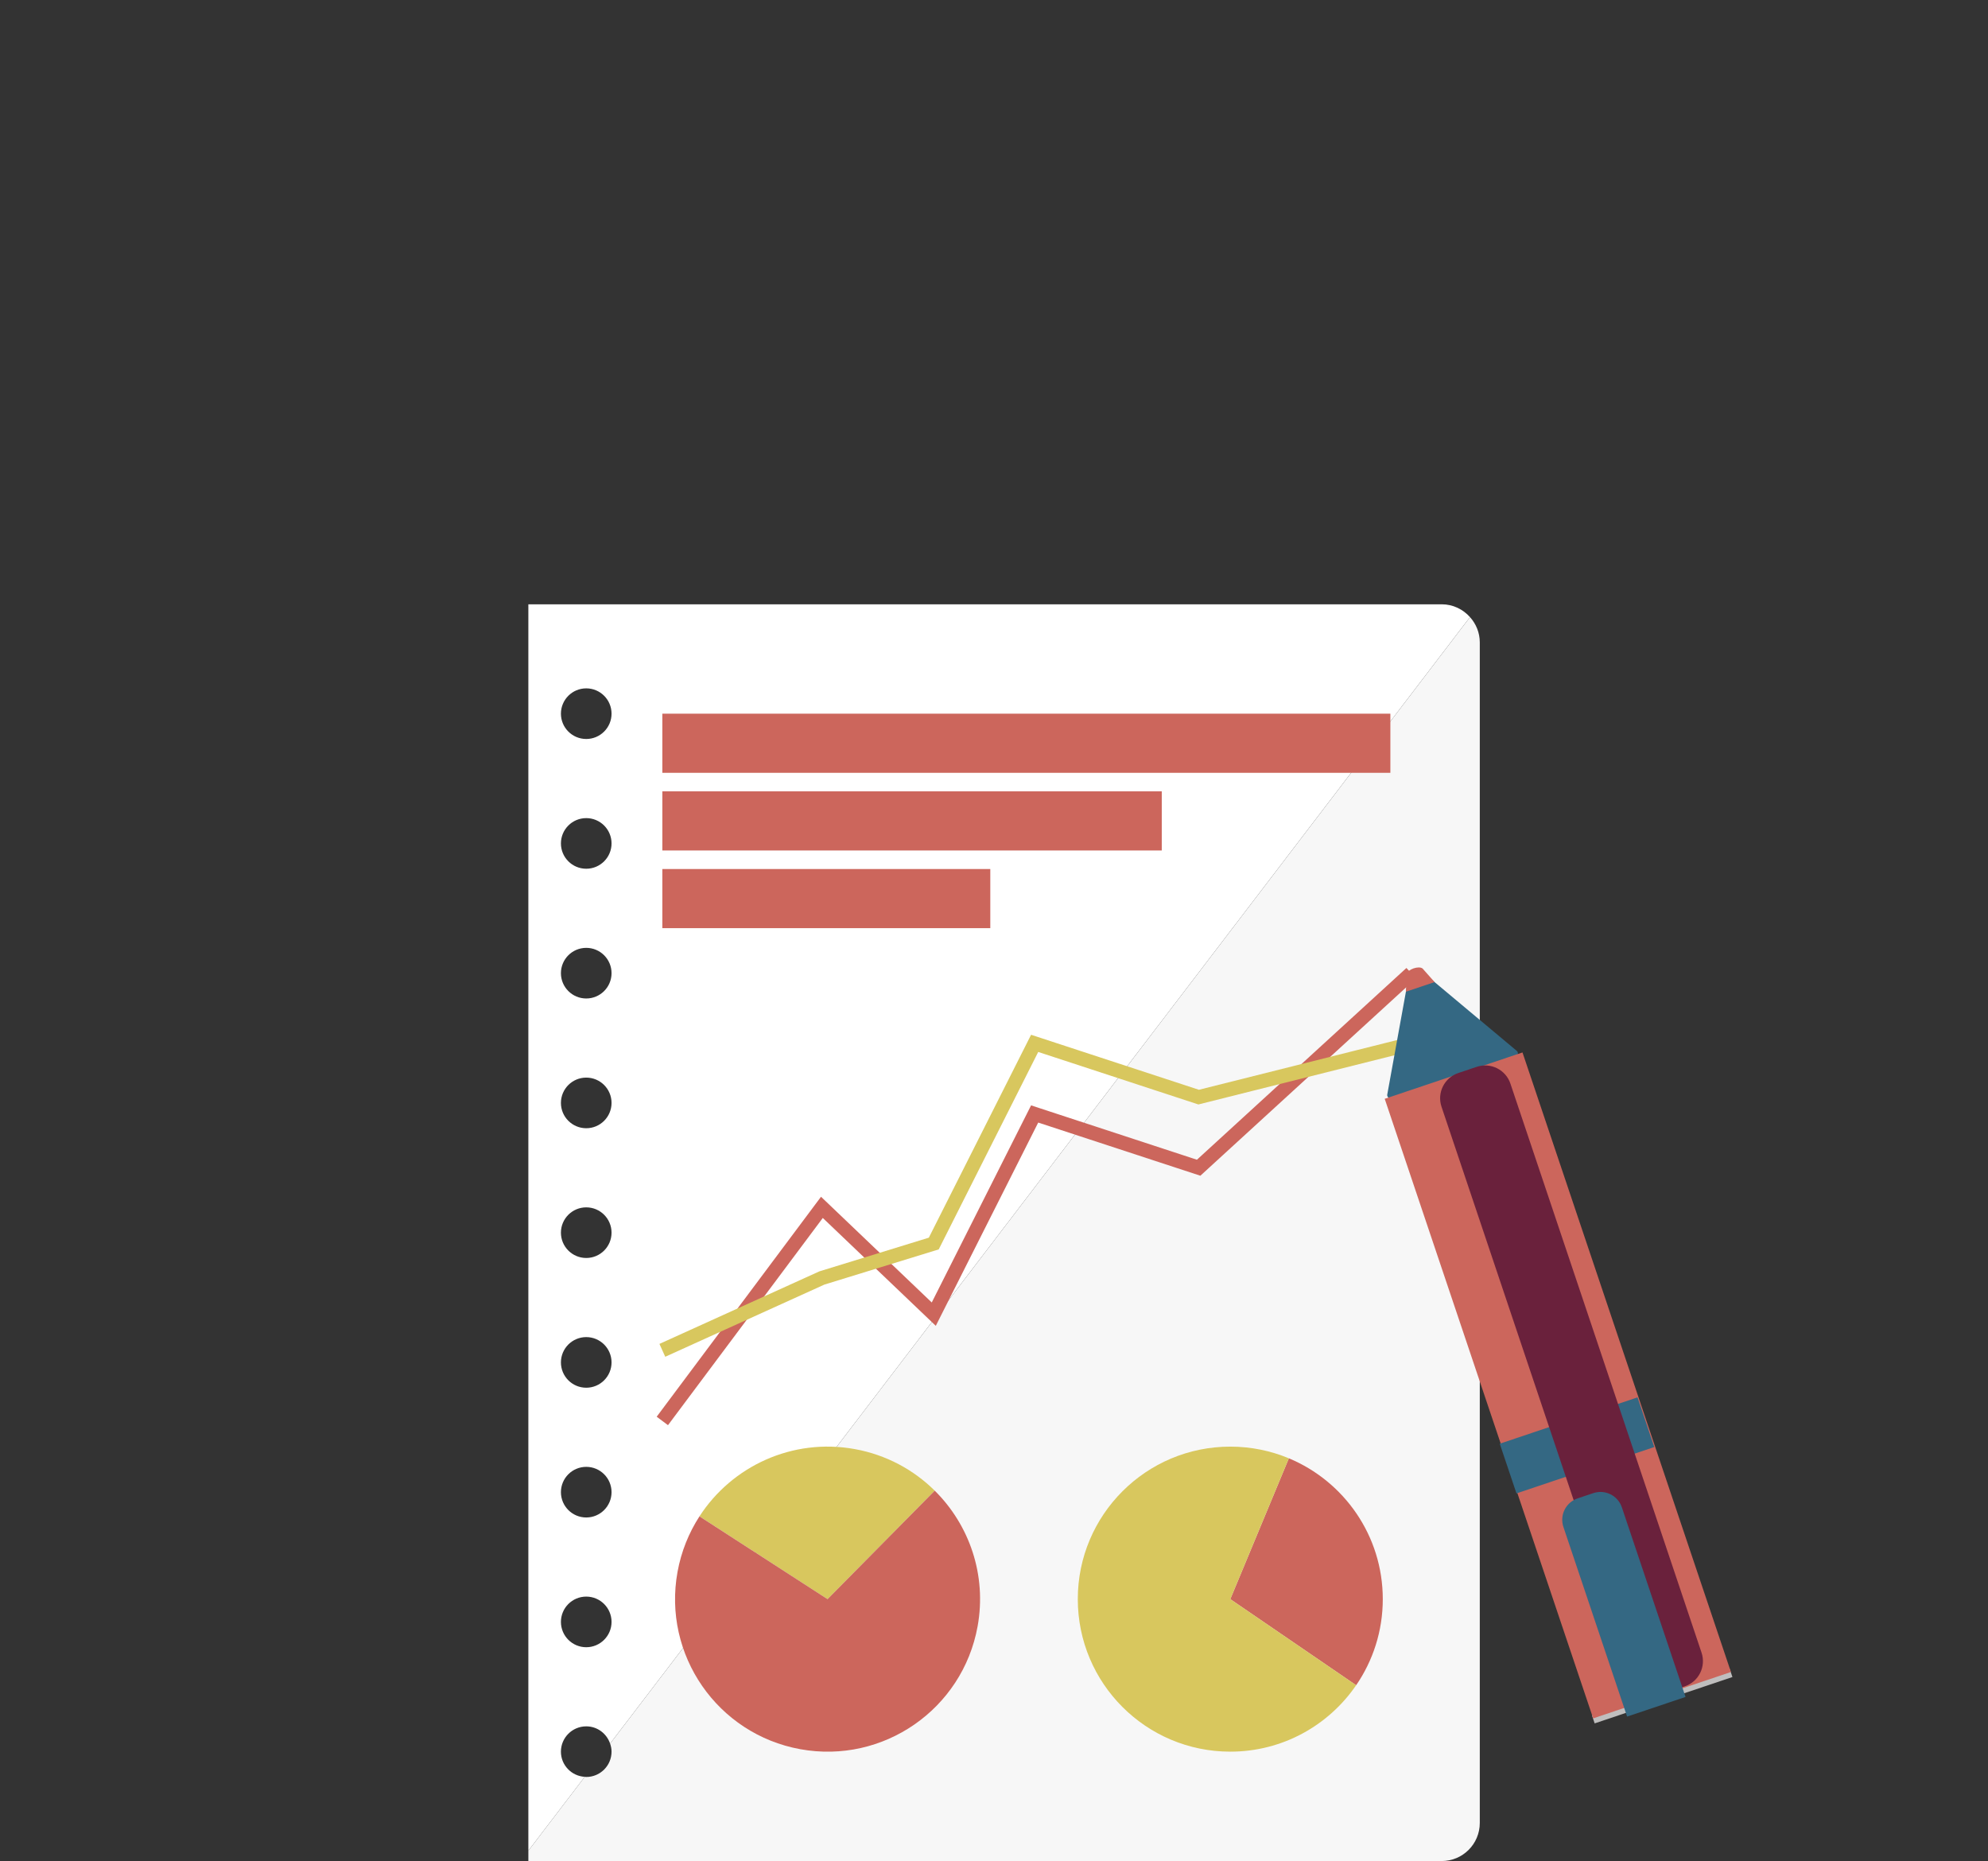 <?xml version="1.0" encoding="utf-8"?>
<!-- Generator: Adobe Illustrator 17.0.0, SVG Export Plug-In . SVG Version: 6.00 Build 0)  -->
<!DOCTYPE svg PUBLIC "-//W3C//DTD SVG 1.1//EN" "http://www.w3.org/Graphics/SVG/1.1/DTD/svg11.dtd">
<svg version="1.1" xmlns="http://www.w3.org/2000/svg" xmlns:xlink="http://www.w3.org/1999/xlink" x="0px" y="0px" width="306.5px"
	 height="286.89px" viewBox="0 0 306.5 286.89" enable-background="new 0 0 306.5 286.89" xml:space="preserve">
<rect x="0" y="0" width="306.5" height="286.89" fill="#333333" stroke="none"/>
<g id="Capa_2" display="none">
	<rect x="-459.5" y="-554.833" display="inline" fill="#91B4A2" width="766" height="841.723"/>
</g>
<g id="Capa_1">
	<g>
		<g>
			<circle fill="none" cx="90.383" cy="230.026" r="3.902"/>
			<circle fill="none" cx="90.383" cy="210.024" r="3.902"/>
			<circle fill="none" cx="90.383" cy="250.027" r="3.902"/>
			<path fill="none" d="M90.383,266.126c-2.155,0-3.902,1.747-3.902,3.902c0,2.077,1.628,3.759,3.675,3.879l3.909-5.12
				C93.544,267.245,92.101,266.126,90.383,266.126z"/>
			<path fill="none" d="M94.285,270.028c0-0.436-0.088-0.849-0.22-1.241l-3.909,5.12c0.077,0.005,0.149,0.023,0.227,0.023
				C92.538,273.93,94.285,272.183,94.285,270.028z"/>
			<circle fill="none" cx="90.383" cy="190.023" r="3.902"/>
			<circle fill="none" cx="90.383" cy="110.017" r="3.902"/>
			<circle fill="none" cx="90.383" cy="130.019" r="3.902"/>
			<circle fill="none" cx="90.383" cy="170.021" r="3.902"/>
			<circle fill="none" cx="90.383" cy="150.02" r="3.902"/>
			<path fill="#F7F7F7" d="M94.285,270.028c0,2.155-1.747,3.902-3.902,3.902c-0.078,0-0.15-0.018-0.227-0.023l-8.696,11.391v1.592
				h140.815c3.242,0,5.871-2.628,5.871-5.871V99.026c0-1.502-0.581-2.857-1.508-3.895L94.064,268.787
				C94.197,269.179,94.285,269.592,94.285,270.028z"/>
			<path fill="#FFFFFF" d="M222.275,93.156H81.459v192.143l8.696-11.391c-2.047-0.12-3.675-1.802-3.675-3.879
				c0-2.155,1.747-3.902,3.902-3.902c1.718,0,3.161,1.118,3.681,2.661L226.637,95.131C225.562,93.928,224.015,93.156,222.275,93.156
				z M90.383,253.929c-2.155,0-3.902-1.747-3.902-3.902c0-2.155,1.747-3.902,3.902-3.902c2.155,0,3.902,1.747,3.902,3.902
				C94.285,252.182,92.538,253.929,90.383,253.929z M90.383,233.928c-2.155,0-3.902-1.747-3.902-3.902s1.747-3.902,3.902-3.902
				c2.155,0,3.902,1.747,3.902,3.902S92.538,233.928,90.383,233.928z M90.383,213.926c-2.155,0-3.902-1.747-3.902-3.902
				s1.747-3.902,3.902-3.902c2.155,0,3.902,1.747,3.902,3.902S92.538,213.926,90.383,213.926z M90.383,193.925
				c-2.155,0-3.902-1.747-3.902-3.902c0-2.155,1.747-3.902,3.902-3.902c2.155,0,3.902,1.747,3.902,3.902
				C94.285,192.178,92.538,193.925,90.383,193.925z M90.383,173.923c-2.155,0-3.902-1.747-3.902-3.902
				c0-2.155,1.747-3.902,3.902-3.902c2.155,0,3.902,1.747,3.902,3.902C94.285,172.176,92.538,173.923,90.383,173.923z
				 M90.383,153.922c-2.155,0-3.902-1.747-3.902-3.902c0-2.155,1.747-3.902,3.902-3.902c2.155,0,3.902,1.747,3.902,3.902
				C94.285,152.175,92.538,153.922,90.383,153.922z M90.383,133.921c-2.155,0-3.902-1.747-3.902-3.902s1.747-3.902,3.902-3.902
				c2.155,0,3.902,1.747,3.902,3.902S92.538,133.921,90.383,133.921z M90.383,113.919c-2.155,0-3.902-1.747-3.902-3.902
				s1.747-3.902,3.902-3.902c2.155,0,3.902,1.747,3.902,3.902S92.538,113.919,90.383,113.919z"/>
		</g>
		<polyline fill="none" stroke="#CC665C" stroke-width="2.176" stroke-miterlimit="10" points="102.116,219.047 126.717,186.121 
			143.964,202.584 159.517,171.725 184.801,180.012 217.571,150.02 		"/>
		<polyline fill="none" stroke="#D8C75E" stroke-width="2.176" stroke-miterlimit="10" points="102.116,208.162 126.717,197.006 
			143.964,191.699 159.517,160.84 184.801,169.127 217.571,160.905 		"/>
		<g>
			<path fill="#CC665C" d="M209.085,259.789c2.588-3.777,4.105-8.347,4.105-13.271c0-9.785-5.979-18.171-14.481-21.711l-9.03,21.711
				L209.085,259.789z"/>
			<path fill="#D8C75E" d="M189.68,246.518l9.03-21.711c-2.781-1.158-5.83-1.8-9.03-1.8c-12.985,0-23.511,10.526-23.511,23.51
				c0,12.985,10.526,23.511,23.511,23.511c8.06,0,15.169-4.057,19.405-10.239L189.68,246.518z"/>
		</g>
		<g>
			<path fill="#D8C75E" d="M144.114,229.796c-3.254-3.222-7.479-5.53-12.325-6.41c-9.627-1.748-18.946,2.636-23.948,10.369
				l19.748,12.763L144.114,229.796z"/>
			<path fill="#CC665C" d="M127.589,246.518l-19.748-12.763c-1.636,2.529-2.812,5.415-3.384,8.563
				c-2.32,12.776,6.157,25.013,18.932,27.332c12.776,2.32,25.013-6.157,27.332-18.932c1.44-7.93-1.282-15.65-6.608-20.922
				L127.589,246.518z"/>
		</g>
		<rect x="102.116" y="110.018" fill="#CC665C" width="112.244" height="9.116"/>
		<rect x="102.117" y="121.991" fill="#CC665C" width="76.998" height="9.116"/>
		<rect x="102.116" y="133.965" fill="#CC665C" width="50.563" height="9.116"/>
		<g>
			<path fill="#346883" d="M233.842,161.993l-13.516-11.311c-1.686-1.411-2.973-1.079-3.38,1.161l-3.064,16.881
				c-0.117,0.647,0.906,0.9,2.064,0.511l16.58-5.57C233.705,163.268,234.364,162.43,233.842,161.993z"/>
			<g>
				<path fill="#CC665C" d="M216.863,150.161l-0.105,2.718l4.42-1.485l-1.843-2.083
					C218.759,148.831,216.994,149.437,216.863,150.161z"/>
			</g>
			
				<rect x="255.493" y="250.117" transform="matrix(0.319 0.948 -0.948 0.319 422.29 -64.708)" fill="#BFBEBE" width="1.305" height="22.407"/>
			
				<rect x="189.686" y="202.234" transform="matrix(0.319 0.948 -0.948 0.319 365.937 -82.094)" fill="#CC665C" width="100.747" height="22.407"/>
			
				<rect x="239.215" y="211.747" transform="matrix(-0.319 -0.948 0.948 -0.319 109.376 524.54)" fill="#346883" width="8.079" height="22.407"/>
			<path fill="#6A213C" d="M251.716,258.336l-29.471-87.726c-0.721-2.147,0.435-4.472,2.582-5.194l2.845-0.956
				c2.147-0.721,4.472,0.434,5.194,2.581l29.471,87.726c0.721,2.147-0.435,4.472-2.582,5.194l-2.845,0.956
				C254.763,261.638,252.437,260.483,251.716,258.336z"/>
			<path fill="#346883" d="M241.039,235.392l9.819,29.229l9.011-3.027l-9.819-29.229c-0.612-1.822-2.585-2.802-4.407-2.19
				l-2.414,0.811C241.408,231.598,240.427,233.57,241.039,235.392z"/>
		</g>
	</g>
</g>
</svg>
